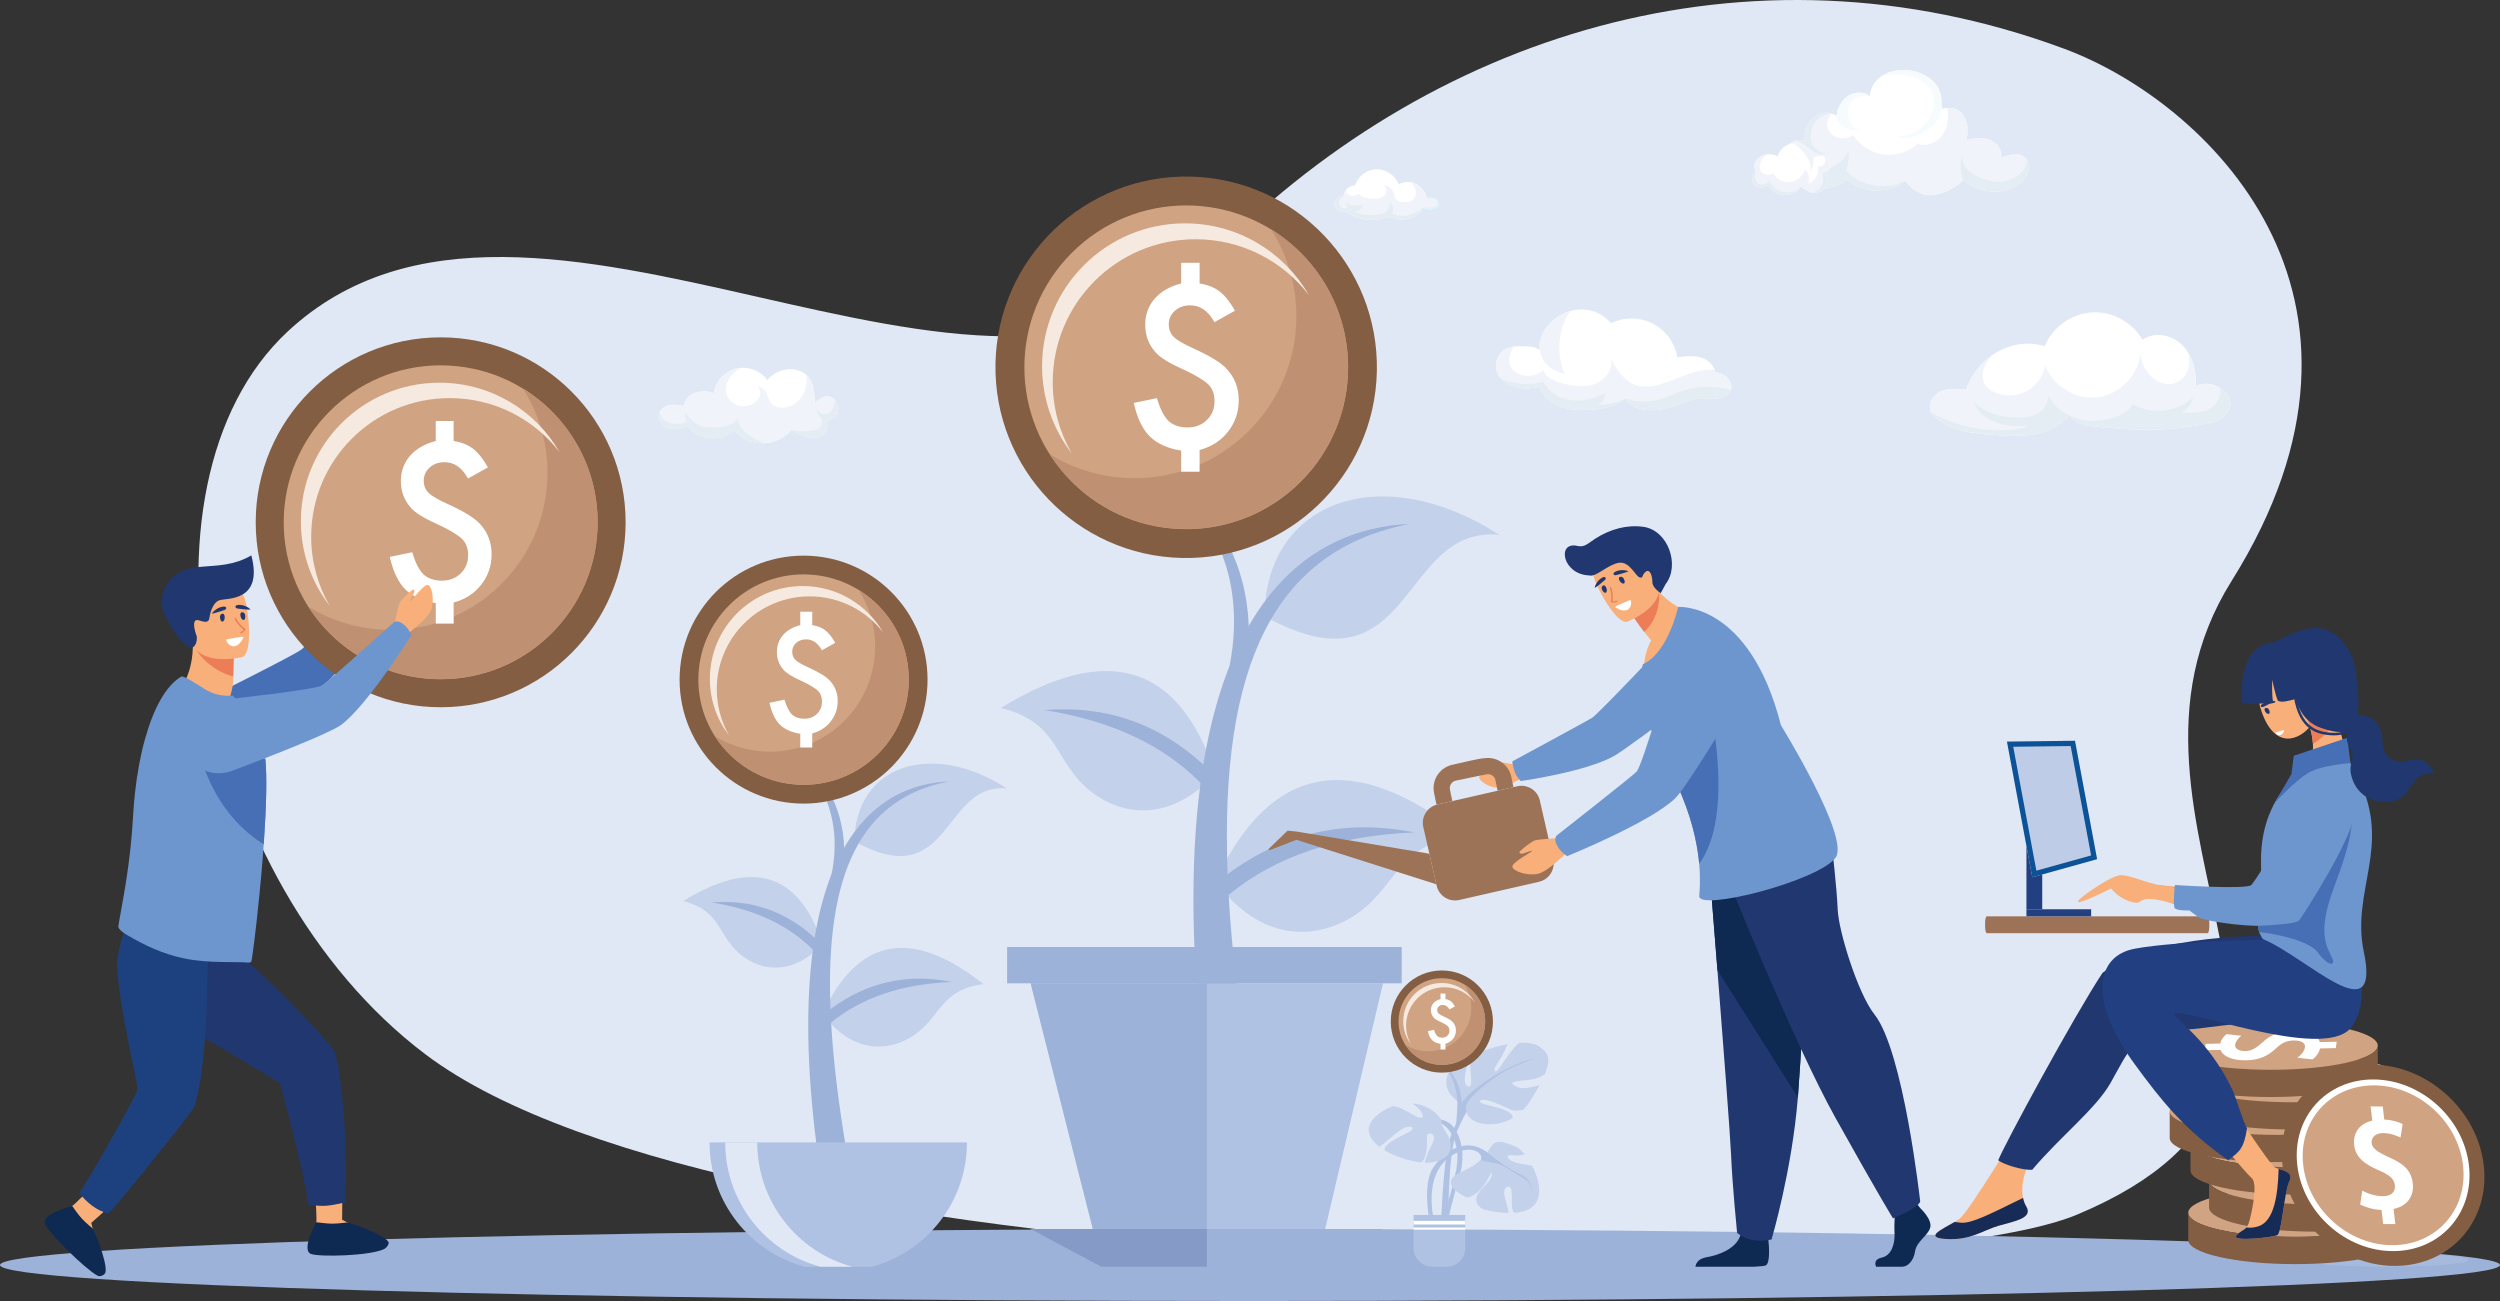 <?xml version="1.0" encoding="UTF-8"?><svg id="a" xmlns="http://www.w3.org/2000/svg" viewBox="0 0 2577.99 1341.61"><rect x="0" y="0" width="2577.99" height="1341.61" fill="#333333" stroke="none"/><path d="M2128.87,50.38c-326.65-121.27-658.65-14.05-883.82,219.45-112.61,116.79-287.11,76.44-464.78,36.08-177.55-40.33-358.28-80.65-483.55,35.88-171.02,159.1-92.69,568.14,141.83,745.32,318.76,240.82,1506.28,248.04,1703.31,165.41,336.71-141.21,2.15-402.71,159.32-653.38,185.41-295.73-27.96-495.17-172.31-548.76Z" style="fill:#e0e8f5; fill-rule:evenodd;"/><path d="M1288.99,1341.61c709.96,0,1289-16.67,1289-37.12s-579.04-37.11-1289-37.11S0,1284.04,0,1304.48s579.04,37.12,1288.99,37.12Z" style="fill:#9db2d9; fill-rule:evenodd;"/><g><g><path d="M1498.94,1125.41c12.52,11.45,7.08,22.89-2.18,44.13-9.26,21.24-10.89,99.68-10.89,99.68l7.63-1.08s-1.1-80.62,9.25-102.42c10.35-21.79,14.71-32.69,23.98-25.6,9.25,7.09-27.78-14.71-27.78-14.71Z" style="fill:#b0c2e4; fill-rule:evenodd;"/><path d="M1492.06,1110.61c1.52-6.77,10.55-14.1,22.64-20.34-1.8,10-7.55,26.35-1.61,29.7,8.05,4.53,.79-18.3,3.89-30.85,11.35-5.54,25.01-10.07,37.57-12.32-.02,.04-.03,.08-.05,.13-7.08,17.98-16.33,25.06-12.53,27.78,2.86,2.05,12.2-18.71,24.55-29.36,9.26-.49,17.1,.75,21.72,4.43,7.17,5.67,11.98,10.71,4.78,27.98-4.12,2.94-9.45,5.04-15.64,5.67-16.33,1.63-23.98,2.18-12.53,7.63,5.61,2.67,14.98-.15,22.6-1.87-2.46,4.55-5.5,9.7-9.19,15.57-2.35,3.72-4.91,6.95-7.66,9.74-5.26,1.02-9.86,1.02-12.29-.02-7.62-3.27-27.22-13.63-32.13-9.27-4.8,4.26,36.32,6.97,33.47,17.81-19.94,11.48-42.74,6.02-46.77-4.53-5.42-14.15-25.4-17.49-20.82-37.9Z" style="fill:#c4d1eb; fill-rule:evenodd;"/><path d="M1533.25,1188.06c-21.8-16.34-44.12-1.09-55.56,16.34-11.44,17.42-3.27,56.65-3.27,56.65,0,0,4.36,0,4.36-1.63s-11.99-46.3,16.34-66.45c17.73-12.61,30.5-6.54,32.14-.54,1.63,5.99-7.08,16.88-7.08,16.88l13.08-21.25Z" style="fill:#b0c2e4; fill-rule:evenodd;"/><path d="M1483.14,1154.47c21.79,0,28.87,33.77,22.88,53.38-5.99,19.61-14.16,56.1-14.16,56.1l-5.45-5.44s20.7-51.2,15.79-74.09c-4.9-22.88-16.88-26.69-19.06-26.69s0-3.26,0-3.26Z" style="fill:#b0c2e4; fill-rule:evenodd;"/><path d="M1501.41,1208c1.53-2.03,3.43-3.71,5.73-4.82-.3,1.62-.67,3.19-1.13,4.67-2.73,8.94-5.9,21.37-8.57,32.27-.23-1.39-.62-3.54-1.18-6.86-.15-.79-.25-1.63-.33-2.53,2.15-7.26,4.17-15.16,5.48-22.72Z" style="fill:#b0c2e4; fill-rule:evenodd;"/><path d="M1507.37,1208.17c41.39-17.43,19.59-41.35,56.09-25.55,2.57,1.12,5.7,3.92,8.84,7.79-3.25,.92-7.18,1.58-11.56,.93-10.9-1.64-7.09,7.08,10.9,9.26,3.38,.41,6.13,.98,8.42,1.77,8.57,16.46,12.43,38.1-5.71,45.62-3.57,1.48-7.98,2.34-12.89,2.65-5.59-4.44,1.36-30.16-7.26-26.62-8.27,3.41,2.61,22.05,1.12,26.75-8.18-.15-17.23-1.48-25.86-3.62-3.43-1.92-6.04-4.49-6.84-7.86-2.72-11.44,15.25-18.52,15.8-28.33,.49-9.01-6.6,19.83-25.37,24.08-16.98-7.93-25.02-18.7-5.67-26.85Z" style="fill:#c4d1eb; fill-rule:evenodd;"/><path d="M1477.86,1177.35c4.37-9.27-7.08-11.45-6.53-4.36,.48,6.28,.53,21.53-5.9,25.68-11.09-1.21-26.2-5.67-37.62-12.5-.14-.92,0-1.86,.48-2.84,4.9-9.81,36.5-17.97,26.68-21.24-7.8-2.61-21.49,12.76-32.51,20.5-6.63-5.04-11.06-11.02-11.06-17.7,0-9.06,11-19.3,25.22-24.2,6.4,.65,12.35,4.14,21.63,9.41,13.71,7.77,10.54-4.79-2.43-12.25,11.2,.57,22.35,5.36,30.59,16.79,0,0-.78,4.89,4.4,12.44,14.1,20.61-2.18,32.64-21.63,31.87,1.11-5.44,5.67-15.21,8.68-21.61Z" style="fill:#c4d1eb; fill-rule:evenodd;"/><path d="M1531.95,1187.14c10.64,8.24,22.48,17.86,37,24.39,14.53,6.54,11.63,27.85,11.63,27.85,0,0,2.18-18.4-9.93-24.7-12.11-6.3-20.09-13.8-29.28-15.25-9.22-1.46-14.3-2.9-14.3-2.9,0,0,2.91-5.81,1.21-8-1.69-2.17,3.67-1.39,3.67-1.39Z" style="fill:#b0c2e4; fill-rule:evenodd;"/><path d="M1584.45,1090.47c-38.97,10.41-67.54,35.35-72.88,41.4-5.32,6.05-5.32,7.75-5.32,7.75l4.12,7.75,1.93-.97s-3.15-6.54,5.08-15.01c14.2-14.62,31.47-26.15,43.34-31.23,11.86-5.08,23.71-9.68,23.71-9.68Z" style="fill:#b0c2e4; fill-rule:evenodd;"/><path d="M1476.85,1306.24h14.89c10.59,0,19.18-8.59,19.18-19.17v-34.23h-53.24v34.23c0,10.59,8.58,19.17,19.17,19.17Z" style="fill:#b0c2e4; fill-rule:evenodd;"/><rect x="1457.68" y="1258.96" width="53.24" height="3.76" style="fill:#fff;"/><rect x="1457.68" y="1265.8" width="53.24" height="2.21" style="fill:#fff;"/></g><path d="M1507.72,1139.62c.25,5.79,.1,10.3-.97,16.76-1.93-.59-3.82,7.4-5.76,6.91,.99-4.27,1.29-15.37,1.61-19.42,1.54-19.91-5.05-37.31-20.2-52.64,15.65,11.81,24.46,28.02,25.31,48.4Z" style="fill:#b0c2e4; fill-rule:evenodd;"/><g><path d="M1434.16,1053.42c0-29.09,23.59-52.68,52.68-52.68s52.68,23.59,52.68,52.68-23.59,52.68-52.68,52.68-52.68-23.58-52.68-52.68Z" style="fill:#835e42; fill-rule:evenodd;"/><path d="M1442.13,1053.42c0-24.7,20.02-44.71,44.71-44.71s44.71,20.02,44.71,44.71-20.02,44.71-44.71,44.71-44.71-20.02-44.71-44.71Z" style="fill:#d0a382; fill-rule:evenodd;"/><path d="M1510.24,1015.26c4.45,6.95,7.04,15.22,7.04,24.08,0,24.69-20.02,44.71-44.71,44.71-8.58,0-16.59-2.42-23.39-6.61,7.95,12.41,21.85,20.63,37.68,20.63,24.69,0,44.71-20.02,44.71-44.71,0-16.12-8.53-30.24-21.32-38.11Z" style="fill:#bf9071; fill-rule:evenodd;"/><path d="M1449.97,1057.51c0-21.8,17.66-39.47,39.47-39.47,12.73,0,24.07,6.04,31.28,15.4-6.81-11.82-19.59-19.79-34.23-19.79-21.79,0-39.47,17.67-39.47,39.47,0,9.05,3.06,17.4,8.18,24.06-3.34-5.79-5.24-12.51-5.24-19.67Z" style="fill:#f6eae0; fill-rule:evenodd;"/><path d="M1490.53,1024.56v5.7c2.29,.37,4.16,1.12,5.61,2.27,1.45,1.14,2.84,2.89,4.16,5.26l-5.67,3.17c-1.71-3.1-3.94-4.66-6.68-4.66-1.71,0-3.12,.51-4.25,1.51-1.12,1.02-1.69,2.27-1.69,3.79,0,1.37,.46,2.51,1.37,3.43,.89,.89,2.7,1.94,5.4,3.16,2.35,1.07,4.28,2.07,5.81,3,1.53,.95,2.68,1.85,3.46,2.72,2.19,2.36,3.29,5.21,3.29,8.58s-.99,6.2-2.97,8.72c-1.96,2.5-4.58,4.18-7.85,5.06v6.01h-5.08v-5.85c-3.8-.61-6.7-1.92-8.69-3.92-1.99-1.99-3.47-5.08-4.42-9.24l6.4-1.34c.87,2.95,1.94,5.05,3.2,6.31,1.31,1.21,3.07,1.8,5.26,1.8s3.91-.69,5.35-2.06c1.41-1.36,2.12-3.12,2.12-5.26,0-1.92-.59-3.46-1.77-4.62-.6-.56-1.48-1.2-2.66-1.9-1.17-.71-2.67-1.48-4.49-2.31-3.76-1.68-6.23-3.23-7.41-4.64-1.87-2.12-2.82-4.64-2.82-7.59,0-1.39,.23-2.69,.67-3.89,.44-1.2,1.09-2.3,1.94-3.28,.84-.97,1.89-1.82,3.12-2.54,1.24-.7,2.65-1.27,4.21-1.68v-5.7h5.08Z" style="fill:#fff; fill-rule:evenodd;"/></g></g><g><g><path d="M1038.5,813.13c-78.6-50.74-156.57-23.39-157.44,54.56,100.6,55.58,89.99-61.35,157.44-54.56Z" style="fill:#c4d1eb; fill-rule:evenodd;"/><path d="M1014.16,1014.85c-46.53,5.85-43.97,36.61-75.65,55.18-23.82,13.97-59.99,16.48-90.29-24.76,36.75-78.77,92.06-88.9,165.93-30.41Z" style="fill:#c4d1eb; fill-rule:evenodd;"/><path d="M704.43,929.19c40.59,10.02,35.12,36.98,61.23,56.72,19.63,14.85,51.4,20.84,82.51-12.52-24.34-73.56-72.25-88.3-143.74-44.2Z" style="fill:#c4d1eb; fill-rule:evenodd;"/><path d="M871.9,1180.85c-7.69-46.49-12.71-88.61-14.85-126.41,31.57-25.83,73.04-39.77,124.41-41.83-45.73-9.23-87.43,.09-125.06,27.95-5.42-139.91,31.34-217.24,122.06-234.75-70.75,3.21-121.07,55.22-138.4,161.28-30.13-27.67-65.6-39.84-106.43-36.49,44.57,7.06,79.44,23.32,104.61,48.79-7.25,53.94-6.49,120.88,3.78,201.46h29.88Z" style="fill:#9db2d9; fill-rule:evenodd;"/><path d="M870.52,873.74c.48,11.61-.32,23.89-2.46,36.85-3.86-1.18-7.85-2.3-11.73-3.3,1.98-8.56,3.29-16.91,3.92-25.05,3.1-39.93-10.13-74.82-40.51-105.59,31.38,23.68,49.07,56.2,50.78,97.09Z" style="fill:#9db2d9; fill-rule:evenodd;"/><path d="M898.94,1306.24c56.54-15.2,98.18-66.81,98.18-128.17h-265.45c0,61.35,41.64,112.96,98.19,128.17h69.08Z" style="fill:#b0c2e4; fill-rule:evenodd;"/><path d="M846.02,1306.24c-56.56-15.2-98.17-66.81-98.17-128.17h33c0,61.34,41.59,112.96,98.13,128.17h-32.96Z" style="fill:#e0e8f5; fill-rule:evenodd;"/></g><g><path d="M700.79,700.82c0-70.61,57.24-127.84,127.84-127.84s127.85,57.24,127.85,127.84-57.24,127.85-127.85,127.85-127.84-57.24-127.84-127.85Z" style="fill:#835e42; fill-rule:evenodd;"/><path d="M720.14,700.82c0-59.92,48.58-108.5,108.5-108.5s108.5,48.57,108.5,108.5-48.58,108.5-108.5,108.5-108.5-48.58-108.5-108.5Z" style="fill:#d0a382; fill-rule:evenodd;"/><path d="M885.4,608.22c10.81,16.87,17.07,36.92,17.07,58.44,0,59.93-48.58,108.5-108.5,108.5-20.81,0-40.25-5.86-56.77-16.02,19.29,30.11,53.03,50.05,91.43,50.05,59.93,0,108.5-48.58,108.5-108.5,0-39.11-20.7-73.38-51.73-92.47Z" style="fill:#bf9071; fill-rule:evenodd;"/><path d="M739.14,710.75c0-52.9,42.88-95.78,95.77-95.78,30.92,0,58.41,14.66,75.92,37.4-16.54-28.71-47.54-48.04-83.05-48.04-52.89,0-95.77,42.88-95.77,95.77,0,21.98,7.41,42.23,19.86,58.38-8.09-14.05-12.73-30.35-12.73-47.73Z" style="fill:#f6eae0; fill-rule:evenodd;"/><path d="M837.59,630.8v13.83c5.55,.89,10.09,2.72,13.61,5.49,3.53,2.78,6.88,7.04,10.09,12.77l-13.76,7.69c-4.13-7.52-9.54-11.29-16.22-11.29-4.14,0-7.57,1.23-10.3,3.67-2.73,2.44-4.09,5.5-4.09,9.17,0,3.34,1.11,6.12,3.32,8.32,2.16,2.16,6.54,4.72,13.12,7.68,5.69,2.59,10.39,5.02,14.1,7.3,3.71,2.28,6.51,4.48,8.39,6.59,5.31,5.74,7.97,12.68,7.97,20.81s-2.4,15.04-7.2,21.16c-4.75,6.07-11.09,10.15-19.04,12.27v14.6h-12.34v-14.17c-9.21-1.51-16.24-4.67-21.09-9.52-4.85-4.85-8.42-12.32-10.72-22.43l15.52-3.25c2.12,7.15,4.7,12.25,7.76,15.3,3.19,2.92,7.45,4.38,12.76,4.38s9.5-1.67,12.98-5c3.43-3.3,5.15-7.55,5.15-12.78,0-4.65-1.43-8.39-4.31-11.21-1.46-1.36-3.61-2.9-6.45-4.62-2.84-1.72-6.47-3.59-10.89-5.61-9.12-4.08-15.12-7.86-17.98-11.28-4.56-5.12-6.84-11.26-6.84-18.41,0-3.39,.54-6.54,1.62-9.45,1.08-2.92,2.64-5.56,4.69-7.94,2.04-2.37,4.57-4.43,7.58-6.17,3.01-1.74,6.42-3.1,10.23-4.08v-13.83h12.34Z" style="fill:#fff; fill-rule:evenodd;"/></g></g><g><g><path d="M1546.1,551.54c-120.92-78.06-240.87-35.98-242.2,83.95,154.77,85.5,138.43-94.39,242.2-83.95Z" style="fill:#c4d1eb; fill-rule:evenodd;"/><path d="M1508.66,861.88c-71.58,9-67.65,56.31-116.37,84.88-36.65,21.5-92.3,25.35-138.9-38.09,56.54-121.19,141.63-136.78,255.28-46.79Z" style="fill:#c4d1eb; fill-rule:evenodd;"/><path d="M1032.17,730.08c62.44,15.41,54.02,56.9,94.19,87.26,30.21,22.84,79.07,32.05,126.93-19.26-37.44-113.17-111.15-135.83-221.12-68Z" style="fill:#c4d1eb; fill-rule:evenodd;"/><path d="M1289.8,1117.23c-11.83-71.52-19.56-136.32-22.85-194.47,48.56-39.74,112.35-61.19,191.4-64.34-70.36-14.19-134.5,.14-192.4,42.99-8.34-215.24,48.22-334.2,187.79-361.13-108.85,4.94-186.26,84.96-212.92,248.11-46.35-42.57-100.93-61.29-163.74-56.13,68.57,10.86,122.22,35.87,160.94,75.05-11.16,82.99-9.99,185.96,5.82,309.92h45.96Z" style="fill:#9db2d9; fill-rule:evenodd;"/><path d="M1287.68,644.78c.75,17.86-.49,36.76-3.78,56.68-5.94-1.8-12.08-3.53-18.05-5.05,3.05-13.19,5.06-26.03,6.04-38.54,4.76-61.43-15.58-115.11-62.32-162.44,48.28,36.43,75.48,86.46,78.12,149.36Z" style="fill:#9db2d9; fill-rule:evenodd;"/><circle cx="1223.25" cy="378.77" r="196.68" transform="translate(819.51 1594) rotate(-88.83)" style="fill:#835e42;"/><circle cx="1223.25" cy="378.77" r="166.92" transform="translate(90.45 975.9) rotate(-45)" style="fill:#d0a382;"/><path d="M1310.58,236.3c16.62,25.95,26.26,56.81,26.26,89.91,0,92.18-74.73,166.92-166.92,166.92-32.02,0-61.92-9.02-87.33-24.65,29.66,46.31,81.58,77.01,140.66,77.01,92.19,0,166.92-74.73,166.92-166.92,0-60.17-31.84-112.9-79.59-142.27Z" style="fill:#bf9071; fill-rule:evenodd;"/><path d="M1085.57,394.04c0-81.38,65.97-147.34,147.34-147.34,47.57,0,89.85,22.55,116.8,57.53-25.44-44.17-73.13-73.91-127.77-73.91-81.38,0-147.34,65.97-147.34,147.35,0,33.81,11.4,64.95,30.55,89.82-12.45-21.62-19.58-46.69-19.58-73.44Z" style="fill:#f6eae0; fill-rule:evenodd;"/><path d="M1237.03,271.03v21.27c8.53,1.37,15.51,4.19,20.94,8.46,5.42,4.27,10.59,10.82,15.51,19.64l-21.16,11.82c-6.37-11.57-14.69-17.36-24.95-17.36-6.37,0-11.65,1.88-15.84,5.64-4.2,3.76-6.29,8.46-6.29,14.1,0,5.14,1.7,9.41,5.1,12.8s10.05,7.27,20.18,11.82c8.75,3.98,15.99,7.72,21.7,11.23,5.71,3.51,10.02,6.89,12.91,10.14,8.17,8.83,12.26,19.5,12.26,32s-3.69,23.15-11.07,32.55c-7.31,9.33-17.07,15.62-29.29,18.88v22.46h-18.99v-21.81c-14.18-2.32-24.99-7.2-32.44-14.65-7.45-7.45-12.95-18.95-16.49-34.5l23.87-4.99c3.25,11,7.23,18.84,11.93,23.55,4.92,4.49,11.46,6.72,19.64,6.72s14.61-2.56,19.96-7.7c5.28-5.06,7.92-11.61,7.92-19.64,0-7.16-2.21-12.91-6.62-17.25-2.24-2.1-5.55-4.46-9.93-7.11-4.38-2.64-9.97-5.51-16.76-8.62-14.03-6.29-23.26-12.08-27.67-17.36-7.01-7.88-10.52-17.32-10.52-28.31,0-5.21,.83-10.05,2.49-14.54,1.66-4.49,4.07-8.55,7.22-12.21,3.14-3.65,7.04-6.82,11.66-9.5,4.63-2.67,9.87-4.77,15.73-6.29v-21.27h18.99Z" style="fill:#fff; fill-rule:evenodd;"/></g><g><polygon points="1358.36 1301.92 1135.7 1301.92 1062.83 1013.99 1426.17 1013.99 1358.36 1301.92" style="fill:#b0c2e4; fill-rule:evenodd;"/><rect x="1038.54" y="976.57" width="406.86" height="37.42" style="fill:#9db2d9;"/><polygon points="1244.5 1013.99 1062.83 1013.99 1135.7 1301.92 1244.5 1301.92 1244.5 1013.99" style="fill:#9db2d9; fill-rule:evenodd;"/><polygon points="1358.36 1306.24 1135.7 1306.24 1062.83 1267.37 1426.17 1267.37 1358.36 1306.24" style="fill:#9db2d9; fill-rule:evenodd;"/><polygon points="1244.5 1267.37 1062.83 1267.37 1135.7 1306.24 1244.5 1306.24 1244.5 1267.37" style="fill:#859ac6; fill-rule:evenodd;"/></g></g><g><path d="M1980.11,1245.79s12.78,11.83,10.3,20.25c-2.5,8.41-14.04,14.03-15.59,24.3-1.56,10.29-7.8,15.9-13.39,15.9h-26.76s-4.12-7.25,5.85-9.42c9.97-2.18,13.73-14.26,13.11-25.48-.62-11.23,.93-26.17,.93-26.17l21.19-4.99,4.36,5.62Z" style="fill:#0e2952; fill-rule:evenodd;"/><path d="M1820.88,1304.84c-1.29,.65-5.85,1.09-12.1,1.4h-60.47c.21-1.8,1.61-8.22,11.5-9.81,11.18-1.82,30.53-8.31,34.84-22.61,.15-.45,.26-.93,.38-1.39,3.42-15.28,28.35,4.67,28.35,4.67,0,0,.07,.62,.19,1.65,.58,5.61,2.05,23.73-2.67,26.08Z" style="fill:#0e2952; fill-rule:evenodd;"/><path d="M1762.76,896.42s3.79,47.24,8.25,104.02c6.04,77.14,13.31,171.89,14.04,189.84,1.24,31.17,6.22,81.02,6.22,81.02,0,0,11.84,11.84,35.53,6.86,0,0,21.11-71.18,27.14-146.48,.1-1.23,.19-2.48,.28-3.71,5.61-76.66,14.33-238.08,14.33-238.08l-105.79,6.54Z" style="fill:#20386f; fill-rule:evenodd;"/><path d="M1762.76,896.42s3.79,47.24,8.25,104.02l82.93,131.23c.1-1.23,.19-2.48,.28-3.71,5.61-76.66,14.33-238.08,14.33-238.08l-105.79,6.54Z" style="fill:#0e2952; fill-rule:evenodd;"/><path d="M1780.06,902.03s68.24,171.08,113.11,251.48,58.9,102.84,58.9,102.84c0,0,25.71-10.28,28.04-17.29,0,0-17.15-155.22-47.21-193.05-16.98-21.39-36.92-85.54-37.86-107.98-.93-22.44-6.07-66.85-6.07-66.85l-108.91,30.85Z" style="fill:#20386f; fill-rule:evenodd;"/><path d="M1569.56,790.19s-18.52-4.25-21.62-4.03c-3.11,.21-14.01,4.77-14.15,5.65-.14,.89,.37,1.61,2.25,1.74,1.89,.13,8.08-.67,7.69,.08-.4,.74-18.25,4.26-18.45,7.85-.2,3.6,9.58,10.27,17.84,10.73,8.27,.43,24.52-9.16,25.91-9.28,11.82-1.03,.52-12.73,.52-12.73Z" style="fill:#f9af79; fill-rule:evenodd;"/><path d="M1561.63,794.88c-2.66-8.46-2.03-9.82-2.03-9.82,0,0,75.04-40.56,81.91-44.68,6.87-4.11,84.41-86.63,84.41-86.63l79.42,21.86s-122.92,93.63-140.52,103.71c-29.12,16.66-96.53,26.09-96.53,26.09,0,0-4.58-3.9-6.67-10.54Z" style="fill:#6d96ce; fill-rule:evenodd;"/><path d="M1749.99,632.71s-27.84,48.99-55.05,55.39c0,0,1.13-16.46,7.76-27.72-2.71-3.2-5.1-6.14-7.16-8.77-6.85-8.77-10.11-14.15-10.11-14.15l9.24-24.83,6.27-16.85c3,5.46,6.32,10.12,9.78,14.12,17.84,20.5,39.27,22.82,39.27,22.82Z" style="fill:#f9af79; fill-rule:evenodd;"/><path d="M1710.72,609.89s3.33,24.55-15.19,41.72c-6.85-8.77-10.11-14.15-10.11-14.15l9.24-24.83c9.9-3.02,16.06-2.73,16.06-2.73Z" style="fill:#ed7d57; fill-rule:evenodd;"/><path d="M1678.08,641.08s41.61-16.22,31.11-41.97c-10.5-25.77-12.21-45.2-39.2-35.92-27.01,9.25-28.14,21.18-26.72,30.63,1.41,9.44,23.72,50.81,34.82,47.26Z" style="fill:#f9af79; fill-rule:evenodd;"/><path d="M1893.01,884.12c-16.79,24.13-142.27,56.37-140.78,39.67,.57-6.39,1.34-17.67-.02-32.94-.3-3.59-.75-7.38-1.33-11.38-3.18-21.94-10.76-50.17-27.65-82.83-1.26-2.45-2.58-4.91-3.95-7.42-6.95-12.64-12.87-26.02-17.4-39.08-8.69-25.12-12.19-49.17-7.8-64.88,0-.08,.04-.15,.06-.23,26.22-12.13,36.39-59.16,36.39-59.16,0,0,73.38-5.66,105.98,122.04,0,0,71.11,115.21,56.51,136.21Z" style="fill:#6d96ce; fill-rule:evenodd;"/><path d="M1752.2,890.85c-.3-3.59-.75-7.38-1.33-11.38-3.18-21.94-10.76-50.17-27.65-82.84,2.9-17.58,6.9-32.19,11.3-38.77,17.84-26.75,28.24-30.93,28.24-30.93,0,0,26.77,112.87-10.56,163.92Z" style="fill:#466fb5; fill-rule:evenodd;"/><path d="M1694.59,543.26c-16.94-2.35-33.98,2.3-49.4,12.09-7.49,4.76-11.13,9.38-18.4,7.63-21.66-5.2-15.96,29.51,12.1,30.41,6.76,2.07,19.17-11.22,30.34-13.03,11.17-1.83,17.22,13.74,21.47,15.02,4.26,1.3,1.84-2.24,6.3-5.79,4.46-3.55,7.02,4.79,6.92,10.65-.09,5.86,8.6,11.4,8.6,11.4l5.1-9.35c15.02-19.36,2.62-55.5-23.03-59.05Z" style="fill:#20386f; fill-rule:evenodd;"/><path d="M1482.31,829.55l82.29-18.77c10.41-2.38,20.89,4.2,23.25,14.61l13.84,60.64c2.38,10.42-4.2,20.88-14.63,23.26l-82.29,18.78c-10.42,2.38-20.88-4.2-23.26-14.62l-13.83-60.64c-2.38-10.42,4.2-20.89,14.61-23.26Z" style="fill:#9c7357; fill-rule:evenodd;"/><path d="M1497.95,788.57c6.52-1.34,27.58-6.67,32.62-6.67,6.24-.99,12.38,.5,17.35,3.76,5.26,3.48,9.21,8.95,10.58,15.58l2.15,10.44-16.32,3.71-2.25-10.92c-.46-2.06-1.71-3.76-3.35-4.85-1.69-1.11-3.8-1.57-5.92-1.15l-.97,.21-30.55,6.27c-2.11,.43-3.85,1.69-4.95,3.37-1.12,1.68-1.59,3.8-1.16,5.93l2.43,11.8-15.31,3.49-1,.25-2.51-12.21c-1.36-6.62,.12-13.19,3.58-18.44,3.47-5.26,8.95-9.23,15.58-10.59Z" style="fill:#9c7357; fill-rule:evenodd;"/><path d="M1481.17,911.9l-144.28-45.89-27.07,10.46c-1.73,.23-2.38-.15-.96-1.69l18.83-18.19,9.15,.89,137.14,22.88,7.19,31.54Z" style="fill:#9c7357; fill-rule:evenodd;"/><path d="M1611.15,863.99s-24.75,1.29-28.58,2.67c-3.84,1.39-15.9,11-15.76,12.16,.13,1.16,1.04,1.88,3.44,1.36,2.41-.51,9.91-3.72,9.69-2.64-.24,1.08-21.39,11.87-20.36,16.45,1.03,4.59,15.7,9.47,26.25,7.09,10.54-2.39,27.5-20.25,29.22-20.9,14.46-5.52-3.9-16.19-3.9-16.19Z" style="fill:#f9af79; fill-rule:evenodd;"/><path d="M1606.48,873.37c-4.96-8.01-1.39-11.67-1.39-11.67,0,0,76.47-59.88,82.48-65.92,5.99-6.05,33.75-102.37,33.75-102.37,0,0,9.56-38.97,31.94-43.28,19.44-3.73,32.88,5.89,41.68,17.16,10.49,13.45,11.51,31.99,2.82,46.64-19.53,32.9-58.92,98.21-70.42,109.37-25.6,24.83-111.26,59.53-111.26,59.53,0,0-5.71-3.17-9.6-9.47Z" style="fill:#6d96ce; fill-rule:evenodd;"/><path d="M1674.75,601.6c1.79-.88-.34-8.6-4.67-6.46-2.32,1.15,1.75,7.89,4.67,6.46Z" style="fill:#20386f; fill-rule:evenodd;"/><path d="M1655.74,611.24c-1.79,.88-6.7-5.44-2.35-7.58,2.31-1.15,5.3,6.14,2.35,7.58Z" style="fill:#20386f; fill-rule:evenodd;"/><path d="M1665.45,589.66c-2.83,1.53-1.56,3.86,.86,3.46,.71-.11,13.55-3.57,12.68-4.03-1.74-1.01-8.18-2.31-13.54,.57Z" style="fill:#20386f; fill-rule:evenodd;"/><path d="M1652.6,595.42c2.87-1.45,4.09,.91,2.38,2.66-.8,.82-10.73,9.19-10.53,7.85,.34-2.2,2.89-7.88,8.15-10.51Z" style="fill:#20386f; fill-rule:evenodd;"/><path d="M1662.28,621.33c7.41,.29,5.82-2.7,3.96-1.85-6.18,2.84-.88-2.41-4.67-13.41-.41-1.14-1.7-.68-1.49,.31,.15,.68,.97,3.11,1.07,3.86,1.33,9.18-1.25,10.98,1.13,11.08Z" style="fill:#ed7d57; fill-rule:evenodd;"/><path d="M1666.16,626.7c17.54,9.82,17.18-9.05,14.6-7.93-13.08,5.7-16.75,6.74-14.6,7.93Z" style="fill:#fff; fill-rule:evenodd;"/></g><g><path d="M381.59,612.65c-6.85-4.65-8.22-4.46-8.22-4.46,0,0-56.51,56.19-62.04,61.23-5.53,5.03-100.25,52.17-100.25,52.17l-1.85,76.93s116.88-84.71,130.64-97.74c22.75-21.55,49.35-79.32,49.35-79.32,0,0-2.25-5.15-7.63-8.8Z" style="fill:#466fb5; fill-rule:evenodd;"/><g><circle cx="454.41" cy="538.59" r="190.72" style="fill:#835e42;"/><path d="M292.55,538.59c0-89.4,72.47-161.86,161.86-161.86s161.87,72.47,161.87,161.86-72.47,161.87-161.87,161.87-161.86-72.47-161.86-161.87Z" style="fill:#d0a382; fill-rule:evenodd;"/><path d="M539.1,400.44c16.12,25.16,25.46,55.08,25.46,87.19,0,89.4-72.47,161.87-161.87,161.87-31.04,0-60.05-8.75-84.68-23.91,28.77,44.91,79.1,74.68,136.4,74.68,89.4,0,161.87-72.47,161.87-161.87,0-58.35-30.88-109.48-77.18-137.96Z" style="fill:#bf9071; fill-rule:evenodd;"/><path d="M320.9,553.4c0-78.91,63.97-142.88,142.88-142.88,46.13,0,87.14,21.86,113.27,55.78-24.67-42.83-70.92-71.67-123.9-71.67-78.91,0-142.89,63.97-142.89,142.89,0,32.78,11.05,62.99,29.62,87.1-12.07-20.97-18.99-45.28-18.99-71.22Z" style="fill:#f6eae0; fill-rule:evenodd;"/><path d="M467.78,434.12v20.62c8.27,1.33,15.04,4.07,20.3,8.2,5.26,4.14,10.27,10.49,15.05,19.04l-20.52,11.47c-6.17-11.22-14.24-16.83-24.19-16.83-6.17,0-11.3,1.82-15.36,5.47-4.07,3.64-6.1,8.2-6.1,13.68,0,4.98,1.65,9.11,4.94,12.41,3.22,3.23,9.75,7.05,19.57,11.47,8.49,3.86,15.5,7.49,21.04,10.89,5.54,3.4,9.71,6.68,12.52,9.84,7.92,8.56,11.89,18.9,11.89,31.04s-3.58,22.45-10.73,31.56c-7.08,9.05-16.56,15.15-28.4,18.31v21.78h-18.42v-21.15c-13.75-2.25-24.23-6.98-31.46-14.2-7.22-7.22-12.56-18.38-15.99-33.46l23.15-4.84c3.16,10.66,7.01,18.27,11.57,22.83,4.77,4.35,11.12,6.52,19.04,6.52s14.17-2.49,19.36-7.47c5.12-4.91,7.68-11.26,7.68-19.04,0-6.95-2.14-12.52-6.42-16.73-2.18-2.03-5.38-4.33-9.63-6.89-4.24-2.56-9.66-5.35-16.26-8.36-13.61-6.1-22.55-11.71-26.83-16.83-6.81-7.64-10.21-16.8-10.21-27.46,0-5.05,.81-9.75,2.42-14.1,1.61-4.35,3.94-8.29,6.99-11.84,3.05-3.54,6.82-6.61,11.31-9.2,4.49-2.6,9.57-4.63,15.25-6.1v-20.62h18.42Z" style="fill:#fff; fill-rule:evenodd;"/></g><path d="M93.72,1224.6s-16.15,17.44-20.18,19.6c-4.03,2.17,1.8,27.49,12.76,29.16,6.18,.97,9.61-4.97,9.61-4.97l-1.77-7.35,23.08-20.68-23.5-15.76Z" style="fill:#f9af79; fill-rule:evenodd;"/><path d="M325.13,1233.83s2.02,23.29,.84,27.6c-1.14,4.35,21.91,16.98,30.68,10.15,4.93-3.87,2.84-10.3,2.84-10.3l-6.69-3.54,.29-30.46-27.97,6.55Z" style="fill:#f9af79; fill-rule:evenodd;"/><path d="M326.1,1260.34s11.48,1.62,16.9,1.51c7.02-.13,15.13-1.32,15.13-1.32,0,0,14.08,4.45,18.55,6.4,9.94,4.33,21.02,9.11,23.94,13.78,.92,1.49-1.34,5.79-4.83,7.46-14.65,6.84-65.65,8.22-75,4.94-10.77-3.77,5.31-32.78,5.31-32.78Z" style="fill:#0e2952; fill-rule:evenodd;"/><path d="M216.45,964.42c-3.65-1.79-7.02-3.38-10.24-4.86-11.43,13.09-24.39,27.81-37.69,43l28.95,60.61c-3.27-3.64,91.22,53.77,91.22,53.77,0,0,21.47,76.72,29.53,125.43,16.51,1.98,19.9,1.42,37.73-2.45,3.94-57.38-4.97-146.16-11.91-157.21-4.01-6.38-84.2-97.03-127.59-118.29Z" style="fill:#20386f; fill-rule:evenodd;"/><path d="M120.69,996.49c3.29,49.64,21.78,120.32,21.07,127.27-2.83,9.18-50.93,94.09-59.95,106.46,7.17,9.39,17.72,18.25,29.66,21.05,2.35,.54,83.61-100.79,88.12-108.89,5.1-9.23,13.6-59.44,13.75-121.63l2.35-61.6c-20.07-19.71-52.74-32.84-63.97-30.68-19.45,3.74-31.86,55.45-31.02,68.02Z" style="fill:#1d417f; fill-rule:evenodd;"/><path d="M74.45,1243.55s6.41,9.39,10.09,13.23c4.76,5.02,11.04,10.04,11.04,10.04,0,0,6,13.28,7.51,17.87,3.35,10.15,7.12,22.4,5.55,27.7-.5,1.72-4.8,4.96-8.35,2.97-13.68-7.77-50.24-44.17-53.98-53.18-4.32-10.41,28.14-18.62,28.14-18.62Z" style="fill:#0e2952; fill-rule:evenodd;"/><path d="M405.75,647.83s4.74-23.26,6.6-26.69c1.86-3.44,12.67-13.49,13.75-13.2,1.08,.29,1.63,1.25,.8,3.46-.83,2.21-4.94,8.86-3.88,8.79,1.06-.06,14.27-18.56,18.47-16.93,4.19,1.63,6.74,16.21,2.98,25.85-3.76,9.64-23.08,23.16-23.94,24.69-7.27,12.92-14.78-5.97-14.78-5.97Z" style="fill:#f9af79; fill-rule:evenodd;"/><path d="M185.12,711.33s21.7,25.74,49.33,14.98c0,0,5.94-14.38,6.03-24.98,0-1.31,.03-2.58,.05-3.78,.14-11.93,.55-18.62,.55-18.62,0,0,0,0-.03-.02-1.25-.52-42.24-17.34-42.21-15.95,.7,32.28-13.72,48.36-13.72,48.36Z" style="fill:#f9af79; fill-rule:evenodd;"/><path d="M202.95,670.66c3.96,7.34,17.51,21.66,37.58,26.9,.14-11.93,.55-18.62,.55-18.62,0,0,0,0-.03-.02-1.13-.3-39.27-10.41-38.09-8.26Z" style="fill:#ed7d57; fill-rule:evenodd;"/><path d="M249.66,677.68s-46.1,10.84-52.4-17.97c-6.31-28.81-16.51-46.81,12.66-54.95,29.16-8.13,37.31,1.6,41.75,10.71,4.45,9.1,9.82,58.65-2.01,62.21Z" style="fill:#f9af79; fill-rule:evenodd;"/><path d="M198.84,667.56c-.63,.39-10.55,3.44-29.33-33.98-2.95-5.87-4.96-18.58,1.91-29.8,19.09-31.18,52.81-10.38,87.76-31.09,12.59,48.07-25.42,43.91-32.7,46.21-7.29,2.3-9.86,13.78-10.41,17.46-.55,3.67-1.39,6.73-10.55,3.45-9.16-3.29-4.14,12.98-2.68,16.09,0,0,1.25,8.3-4.01,11.66Z" style="fill:#20386f; fill-rule:evenodd;"/><path d="M274.52,817.7c-.27,15.27-1.16,32.42-2.36,49.86-.07,1.03-.15,2.07-.22,3.1-.76,10.8-1.59,21.62-2.55,32.18-.38,4.23-.79,8.41-1.21,12.51l-.07,.57c-.04,1.53-.22,3.21-.39,4.72-3.89,39.53-7.97,70.76-8.72,71.23-.9,.62-1.92,.9-3.04,.78-10.36-1.3-41.29,1.05-66.62-4.46-21.37-4.51-39.77-13.05-59.26-24.57-2.59-1.53-8.49-5.58-8.01-8.61,.47-3.34,1.34-8.14,2.45-14.19,3.84-21.03,10.47-57.19,12.73-99.52,.44-7.9,1.09-15.68,1.91-23.34,2.17-19.94,5.65-38.88,10.33-55.72,8.68-31.25,21.44-55.19,37.45-64.56,2.09-1.18,13.34,5.99,23.68,12.61,9.54,6.12,19.59,7.82,29.37,6.97l8.6,9.5c10.41,12.11,21.5,28.23,24.53,51.14,.23,1.69,.43,3.49,.59,5.4,.84,9.34,1.04,21.16,.81,34.39Z" style="fill:#6d96ce; fill-rule:evenodd;"/><path d="M274.52,817.7c-.27,15.27-1.16,32.42-2.36,49.86-.07,1.03-.15,2.07-.22,3.1-59.21-37.06-68.33-104.89-68.33-104.89,29.13,1.28,52.27,7.97,70.11,17.55,.84,9.34,1.04,21.16,.81,34.39Z" style="fill:#466fb5; fill-rule:evenodd;"/><path d="M417.04,644.57c-6.57-5.85-10.51-3.15-10.51-3.15,0,0-67.44,60.7-73.97,65.24-6.53,4.55-99.64,14.56-99.64,14.56,0,0-37.41,2.51-44.97,22.4-6.57,17.3,.11,31.22,9.07,41.13,10.68,11.81,27.58,15.74,42.46,10.1,33.43-12.65,99.88-38.36,111.99-47.15,26.99-19.55,72.73-92.77,72.73-92.77,0,0-2-5.76-7.17-10.36Z" style="fill:#6d96ce; fill-rule:evenodd;"/><path d="M229.29,641.04c-2.04,.25-4.57-7.6,.38-8.21,2.65-.32,2.96,7.79-.38,8.21Z" style="fill:#20386f; fill-rule:evenodd;"/><path d="M251.45,639.27c2.04-.25,2.71-8.47-2.25-7.86-2.64,.32-1.11,8.29,2.25,7.86Z" style="fill:#20386f; fill-rule:evenodd;"/><path d="M230.57,625.49c3.3-.28,3.52,2.45,1.21,3.47-.67,.31-13.7,4.57-13.21,3.68,.93-1.85,5.74-6.6,12-7.15Z" style="fill:#20386f; fill-rule:evenodd;"/><path d="M245.23,623.85c-3.3,.37-3.02,3.1-.55,3.64,1.16,.25,14.45,1.87,13.52,.82-1.54-1.71-6.95-5.16-12.97-4.47Z" style="fill:#20386f; fill-rule:evenodd;"/><path d="M252.81,649.93c-5.15,5.67-6.19,2.33-4.22,1.58,6.56-2.5-1.14-2.39-6.49-13.12-.55-1.14,.72-1.74,1.3-.87,.39,.6,1.59,2.96,2.07,3.58,5.81,7.61,8.98,7.01,7.34,8.83Z" style="fill:#ed7d57; fill-rule:evenodd;"/><path d="M250.88,657.84c-9.59,18.38-19.93,1.89-17.08,1.41,14.5-2.47,18.26-3.64,17.08-1.41Z" style="fill:#fff; fill-rule:evenodd;"/></g><g><path d="M2460.58,1292.52c46.93,0,84.97,3.08,84.97,6.86s-38.04,6.86-84.97,6.86-84.96-3.07-84.96-6.86,38.03-6.86,84.96-6.86Z" style="fill:#b0c2e4; fill-rule:evenodd; opacity:.5;"/><path d="M2366.9,1225.72c-60.96,0-110.37,11.14-110.37,24.88s49.41,24.88,110.37,24.88,110.39-11.14,110.39-24.88-49.43-24.88-110.39-24.88Z" style="fill:#d0a382; fill-rule:evenodd;"/><path d="M2369.24,1153.98c60.97,0,110.39,11.13,110.39,24.88s-49.42,24.88-110.39,24.88-110.37-11.14-110.37-24.88,49.41-24.88,110.37-24.88Z" style="fill:#d0a382; fill-rule:evenodd;"/><path d="M2363.08,1086.88c60.96,0,110.38,11.14,110.38,24.88s-49.42,24.89-110.38,24.89-110.38-11.14-110.38-24.89,49.42-24.88,110.38-24.88Z" style="fill:#d0a382; fill-rule:evenodd;"/><path d="M2388.39,1192.25c-60.96,0-110.38,11.14-110.38,24.88s49.42,24.89,110.38,24.89,110.38-11.15,110.38-24.89-49.41-24.88-110.38-24.88Z" style="fill:#d0a382; fill-rule:evenodd;"/><path d="M2347.76,1120.52c60.96,0,110.38,11.14,110.38,24.88s-49.42,24.89-110.38,24.89-110.38-11.14-110.38-24.89,49.42-24.88,110.38-24.88Z" style="fill:#d0a382; fill-rule:evenodd;"/><ellipse cx="2341.59" cy="1078.3" rx="110.38" ry="24.88" style="fill:#d0a382;"/><path d="M2366.9,1303.55c-60.96,0-110.37-11.15-110.37-24.88v-28.08c0,13.73,49.41,24.88,110.37,24.88s110.39-11.14,110.39-24.88v28.08c0,13.73-49.43,24.88-110.39,24.88Z" style="fill:#835e42; fill-rule:evenodd;"/><path d="M2369.25,1231.82c60.96,0,110.38-11.14,110.38-24.89v-28.07c0,13.74-49.42,24.88-110.38,24.88s-110.38-11.14-110.38-24.88v28.07c0,13.74,49.41,24.89,110.38,24.89Z" style="fill:#835e42; fill-rule:evenodd;"/><path d="M2363.08,1164.71c60.96,0,110.38-11.13,110.38-24.88v-28.08c0,13.74-49.42,24.89-110.38,24.89s-110.38-11.14-110.38-24.89v28.08c0,13.74,49.42,24.88,110.38,24.88Z" style="fill:#835e42; fill-rule:evenodd;"/><path d="M2388.4,1270.09c-60.97,0-110.39-11.14-110.39-24.88v-28.08c0,13.73,49.42,24.89,110.39,24.89s110.37-11.15,110.37-24.89v28.08c0,13.74-49.41,24.88-110.37,24.88Z" style="fill:#835e42; fill-rule:evenodd;"/><path d="M2347.76,1198.35c60.96,0,110.38-11.14,110.38-24.88v-28.07c0,13.73-49.42,24.88-110.38,24.88s-110.38-11.14-110.38-24.88v28.07c0,13.73,49.42,24.88,110.38,24.88Z" style="fill:#835e42; fill-rule:evenodd;"/><path d="M2341.59,1131.25c60.97,0,110.38-11.14,110.38-24.88v-28.08c0,13.74-49.41,24.88-110.38,24.88s-110.38-11.14-110.38-24.88v28.08c0,13.74,49.41,24.88,110.38,24.88Z" style="fill:#835e42; fill-rule:evenodd;"/><path d="M2295.97,1066.36c-2.71,2.26-5.55,5.46-6.41,9.74l-15.1,.31-.87,6.56,16.24-.33c2.48,7.02,12.74,11.02,26.7,10.73,14.39-.29,22.42-5.07,29.83-11.69,6.51-6.27,11.51-8.59,18.78-8.73,7.12-.14,12.37,2.08,11.73,6.9-.56,4.21-4.21,8.23-7.84,10.91l15.69,1.69c3.47-2.61,6.9-7.02,7.75-11.31l16.24-.34,.87-6.56-17.38,.36c-2.13-7.5-13.24-11.68-27.77-11.38-14.81,.3-23.27,4.08-31.86,12.14-6.26,5.4-10.63,8.36-17.19,8.5-5.56,.11-11.09-2.05-10.5-6.53,.51-3.89,3.94-7.22,6.35-9.28l-15.27-1.69Z" style="fill:#fff; fill-rule:evenodd;"/><g><path d="M2445.42,1097.85c57.32,0,109.17,46.47,115.83,103.78,6.65,57.32-34.42,103.78-91.73,103.78s-109.17-46.46-115.83-103.78c-6.65-57.31,34.42-103.78,91.73-103.78Z" style="fill:#835e42; fill-rule:evenodd;"/><path d="M2447.19,1113.13c48.88,0,93.1,39.62,98.78,88.5,5.67,48.88-29.35,88.5-78.23,88.5s-93.1-39.62-98.78-88.5c-5.67-48.88,29.36-88.5,78.23-88.5Z" style="fill:#fff; fill-rule:evenodd;"/><path d="M2447.9,1119.23c45.51,0,86.69,36.9,91.97,82.4,5.28,45.5-27.32,82.39-72.83,82.39s-86.67-36.89-91.96-82.39c-5.29-45.5,27.32-82.4,72.82-82.4Z" style="fill:#d0a382; fill-rule:evenodd;"/><path d="M2477.58,1159.13c-4.46-2.17-10.72-4.35-18.93-4.6l-1.57-13.55h-12.52l1.69,14.57c-13.19,3.07-20.12,12.78-18.66,25.3,1.49,12.91,11.09,19.56,24.17,25.44,12.35,5.11,17.06,9.33,17.81,15.84,.75,6.4-3.15,11.38-12.35,11.38-8.05,0-15.92-2.81-21.25-5.76l-2.16,14.32c5.18,2.81,13.78,5.36,21.99,5.62l1.69,14.57h12.53l-1.8-15.6c14.11-2.81,21.34-13.29,19.82-26.33-1.54-13.28-9.27-20.45-25.15-27.22-10.68-4.99-16.58-8.56-17.27-14.44-.57-4.99,3.16-10.23,11.73-10.23,7.41,0,13.99,2.68,18.04,4.6l2.21-13.93Z" style="fill:#fff; fill-rule:evenodd;"/></g><polygon points="2069.54 764.72 2139.73 763.86 2162.54 885.98 2095.67 904.61 2069.54 764.72" style="fill:#0b5396; fill-rule:evenodd;"/><polygon points="2076.03 770.05 2099.9 897.82 2156.33 882.1 2135.25 769.33 2076.03 770.05" style="fill:#bfcce8; fill-rule:evenodd;"/><polygon points="2089.65 937.64 2105.94 937.64 2105.94 901.75 2095.67 904.61 2089.65 872.41 2089.65 937.64" style="fill:#223f81; fill-rule:evenodd;"/><path d="M2276.45,962.3h-227.66c-.97,0-1.76-3.12-1.76-6.96v-3.48c0-3.85,.79-6.96,1.76-6.96h227.66c.98,0,1.76,3.12,1.76,6.96v3.48c0,3.85-.79,6.96-1.76,6.96Z" style="fill:#9c7357; fill-rule:evenodd;"/><path d="M2390.91,711.72c6.2,21.84-8.94,44.32-25.58,49.05-16.66,4.72-28.54-10.11-34.74-31.94-6.19-21.83,2.29-43.35,18.95-48.08,16.67-4.72,35.19,9.14,41.38,30.97Z" style="fill:#f9af79; fill-rule:evenodd;"/><path d="M2297.52,1134.71s42.69,66.31,48.45,69.19c5.76,2.89,20.19,3.61,14.78,14.42s-7.58,53.34-12.61,55.5c-5.04,2.17-48.3,7.22-41.81,0,6.5-7.2,10.49-3.59,13.76-16.58,3.26-12.97,7.86-37.47,1.75-42.52-6.12-5.04-43.62-50.45-43.62-50.45l19.3-29.55Z" style="fill:#f9af79; fill-rule:evenodd;"/><path d="M2082.63,1163.18s-51.9,85.54-61.51,93.22c-9.61,7.69-41.33,19.23-15.38,21.15,25.95,1.93,38.45-8.64,54.78-13.46,16.33-4.8,36.52-7.69,28.84-20.18-7.69-12.5-4.5-39.77,12.07-57.07,16.58-17.3-18.8-23.67-18.8-23.67Z" style="fill:#f9af79; fill-rule:evenodd;"/><path d="M2347.47,964.84s-128.47-3.36-179.41,38.44c-29.8,45.17-101.88,178.45-107.48,193.14,3.85,3.84,25.47,10.77,35.09,9.81,28.35-33.8,65.81-63.03,80.73-89.54,18.36-32.68,24.02-49.01,53.82-51.89,29.8-2.89,97.07-12.5,117.25-12.5s0-87.46,0-87.46Z" style="fill:#20386f; fill-rule:evenodd;"/><path d="M2420.67,956.04l-74.69,12.89s-99.26,.92-144.62,9.37c-41.29,7.68-47.37,54.59,0,119.17,26.9,36.69,49.64,65.96,96.17,98.96,11.83-8.69,16.34-11.98,19.62-32.88-3.36-4.62-12.08-33.5-14.78-39.16-25.72-53.79-60.06-73.35-60.56-78.64,5.76-9.36,152.75,48.84,181.97,14.6,27.9-32.69-3.11-104.31-3.11-104.31Z" style="fill:#223f81; fill-rule:evenodd;"/><path d="M2423.77,786.94c-19.67-2.76-39.71,.98-58.45,14.55-16.38,16.7-34.9,44.21-33.76,89.62,1.44,57.66-8.92,61.36,1.88,77.22,45.09,18.62,122.21,98.63,104.06,12.86-13.15-62.11,28.85-108.39-5.03-177.29-2.76-5.6-6.21-11.05-8.7-16.95Z" style="fill:#6d96ce; fill-rule:evenodd;"/><path d="M2331.54,912.81c-.87,30.06-5.12,38.91-1.87,48.33,18.38,1.89,52.01,9.24,60.42,21.01,9.6,13.45,19.22,15.38,14.73,5.44-4.48-9.94-16.33-24.03,1.94-72.41,18.25-48.37,26.9-81.05,8.96-114.68l-84.17,112.31Z" style="fill:#466fb5; fill-rule:evenodd;"/><path d="M2423.77,786.94c-12.12-28.67-15.09-60.89-15.09-60.89l-31.73,9.37s18.02,40.36,.74,54.78c-3.69,3.05-7.95,6.77-12.37,11.28,18.74-13.56,38.78-17.3,58.45-14.55Z" style="fill:#f9af79; fill-rule:evenodd;"/><path d="M2409.63,733.69c-1.87-1.67-4.22-3.76-6.69-5.95l-25.87,7.65-.05,.14c.62,1.43,7.21,16.81,8.08,31.59,7.72-4.68,16.15-12.31,25.8-25.62-.52-2.95-.93-5.59-1.26-7.81Z" style="fill:#ed7d57; fill-rule:evenodd;"/><path d="M2401.47,795.96c-32.67,11.42-29.04,45.84-59.1,96.59-15.57,26.26-30,25.87-30,25.87,0,0-36.49,.29-80.62-5.1-27.63-3.38-29.4,4.85-10.17,11.73,38.76,13.85,78.98,28.77,111.43,25.17,32.43-3.6,87.89-86.35,90.76-107.9,3.95-29.8-5.85-52.1-22.3-46.35Z" style="fill:#f1944e; fill-rule:evenodd;"/><path d="M2086.16,1235.28c-34.43,16.84-52.96,26.5-64.01,25.58-2.6-.21-4.76-.48-6.58-.76-12.28,7.26-31.89,15.83-9.83,17.47,25.95,1.93,38.45-8.64,54.78-13.46,16.34-4.8,36.52-7.69,28.84-20.18-1.48-2.39-2.55-5.33-3.21-8.64Z" style="fill:#172b57; fill-rule:evenodd;"/><path d="M2349.74,1205.31c-.85,27.26-4.6,54.28-21.27,59.38-4.43,1.35-8.45,1.54-12.01,1.07-2.62,3.24-5.84,3.27-10.13,8.04-6.49,7.22,36.77,2.17,41.81,0,5.03-2.16,7.2-44.69,12.61-55.5,4.44-8.88-4.49-10.95-11.01-13Z" style="fill:#172b57; fill-rule:evenodd;"/><path d="M2239.96,914.27c-22.09-.32-44.02-13.5-54.91-11.58-10.89,1.92-46.46,26.59-41.97,27.55,4.49,.97,32.67-13.65,33.64-13.88,.95-.22,7.05,10.13,22.11,13.92,15.05,3.8,.1-11.28,46.78,2.81,30.34,9.16-5.65-18.83-5.65-18.83Z" style="fill:#f9af79; fill-rule:evenodd;"/><path d="M2420.53,760.77l3.25,26.17s-28.62,1.71-42.84,9.72c-14.23,8.01-35.24,31.15-35.24,31.15l17.15-29.55,2.48-18.9,55.2-18.58Z" style="fill:#466fb5; fill-rule:evenodd;"/><path d="M2408.35,792.81c-21.26-3.99-31.08,15.05-44.85,46.13-13.78,31.08-37.3,68.81-41.98,73.68-4.67,4.86-78.8,0-78.8,0,0,0-2.24,21.46,0,24.03,2.23,2.56,15.05,2.24,15.05,2.24,0,0,5.12,4.09,9.94,7.34,4.8,3.23,45.48,9.32,64.39,8.36,18.9-.97,36.2-2.58,38.76-5.45,2.57-2.88,54.14-82.33,57.35-110.84,3.21-28.52-9.03-43.46-19.86-45.49Z" style="fill:#6d96ce; fill-rule:evenodd;"/><path d="M2345.69,662.1c-40.2,1.92-33.88,62.37-33.88,62.37,0,0,10.43,3.23,32.29-.38-1.67-6.49-.95-23.07-.95-23.07,0,0,2.54,13.46,5.76,21.62,4.64,2.12,9.86,.24,18.75-1.9,4.58,19.2,17.47,27.32,26.3,30.09,9.76,3.07,20.08,6.72,31.62,.96,11.53-5.76,5.19-64.71-.93-76.56-9.2-17.79-24.48-33.72-50.91-25.31-13.24,4.22-28.05,12.18-28.05,12.18Z" style="fill:#20386f; fill-rule:evenodd;"/><path d="M2423.99,725.9l8.31,11.34s23.66-1.02,24.57,26.43c.71,21.49,14.46,23.83,30.5,19.86,16.04-3.95,22.62,13.71,22.62,13.71,0,0-15.17-3-24.35,14.42-12.52,23.73-48.64,19.01-58.88-5.61-8.47-20.38,4.71-21.04-4.09-35.91-8.81-14.87,6.58-31.68,6.58-31.68l-8.02-10.96,2.77-1.59Z" style="fill:#20386f; fill-rule:evenodd;"/><path d="M2406.79,758.34c-2.62,0-5.45-.23-8.51-.69-14-2.1-32.78-10.06-34.27-54.82-.03-.73,.54-1.33,1.26-1.35,.75-.04,1.34,.54,1.36,1.26,.61,18.53,4.3,32.24,10.92,40.75,5.07,6.49,11.78,10.15,21.12,11.55,13.06,1.96,21.73-.47,25.76-7.21,.38-.62,1.19-.82,1.8-.46,.62,.38,.83,1.18,.46,1.8-3.64,6.08-10.32,9.15-19.92,9.15Z" style="fill:#20386f; fill-rule:evenodd;"/><rect x="2089.65" y="937.64" width="66.74" height="7.27" style="fill:#223f81;"/><path d="M2332.21,729.08c2.01,.56,5.71-2.44,8.11-3.28,1.21-.43,4.92-.69,5.72-1.53,2.44-2.57-10.2-1.93-14.53,2.78-.55,.6-.14,1.8,.7,2.03Z" style="fill:#20386f; fill-rule:evenodd;"/><path d="M2339.89,735.98c1.63-.81-.2-7.6-4.12-5.63-2.1,1.06,1.48,6.96,4.12,5.63Z" style="fill:#20386f; fill-rule:evenodd;"/><path d="M2346.52,756.03c-.61-.73,.38-.73,8.27-3.17,2.27-.71-2.76,9.69-8.27,3.17Z" style="fill:#fff; fill-rule:evenodd;"/></g><g><path d="M1852.22,144.91c2.93-.73,6.05-.67,8.93,.27-2.3-17.71,14.8-36.36,32.61-25.89,1.24-7.95,5.17-15.77,11.85-20.26,6.68-4.49,16.29-4.93,22.56,.13,.2-8.74,5.74-16.83,13.18-21.42,7.44-4.59,16.51-5.99,25.23-5.35,9.61,.7,19.12,4.39,26.3,10.88,8.45,7.63,9.92,17.72,9.28,28.81,4.56-.89,9.35-1.2,13.78,.18,12.62,3.92,14.87,21.2,11.71,32.16,7.97-1.62,16.42-2.98,24.08-.23,7.64,2.75,13.91,11.05,11.55,18.84,4.51-1.84,9.13-3.7,14-3.94,4.86-.25,10.1,1.4,12.94,5.36,3.83,5.34,2.09,13.03-1.72,18.38-5.1,7.16-13.34,11.66-21.94,13.54-14.83,3.26-31.11-1.05-42.38-11.22,2.12,1.9-15.68,12-17.38,12.57-7.13,2.35-14.4,4.81-21.96,2.96-8.15-2-15.2-7.45-20.12-14.23-17.15,13.75-44.18,13.14-60.7-1.36-15.98,13.16-41.79,12.22-56.78-2.08-6.22,2.46-14.04,3.54-18.99-.96-3.79-3.45-4.5-9.78-1.57-13.99,2.94-4.21,9.12-5.73,13.67-3.37-1.44-5.61,.42-11.94,4.64-15.9,2.03-1.89,4.55-3.21,7.24-3.87Z" style="fill:#fff; fill-rule:evenodd;"/><path d="M2002.17,112.08c.64-11.08-.84-21.18-9.28-28.81-7.18-6.49-16.7-10.18-26.3-10.88-8.72-.63-17.79,.77-25.23,5.35,14.74-2.12,31.02-1.42,42.79,7.71,2.99,2.33,5.64,5.17,7.43,8.52,2.01,3.76,2.87,8.09,2.79,12.36-.2,9.92-5.54,19.39-13.33,25.55-7.78,6.15-17.79,9.14-27.71,9.37,10.12,2.35,21.11,.7,30.09-4.53,8.98-5.22,18.16-14.27,18.75-24.65Z" style="fill:#f6fbfd; fill-rule:evenodd;"/><path d="M1928.17,99.17c-6.26-5.06-15.88-4.62-22.56-.13-6.68,4.49-10.61,12.31-11.85,20.26-.82,5.33,4.35,9.91,9.12,12.46,4.76,2.55,10.41,3.09,15.76,2.33-5.26-.54-9.54-4.83-11.59-9.71-2.62-6.23-2.12-13.81,1.75-19.35,3.88-5.53,12.8-7.48,19.36-5.86Z" style="fill:#f6fbfd; fill-rule:evenodd;"/><path d="M1861.15,145.18c-2.88-.94-6-1-8.93-.27-2.69,.66-5.22,1.98-7.24,3.87-4.22,3.96-6.08,10.29-4.64,15.9-4.55-2.36-10.73-.84-13.67,3.37-2.93,4.21-2.21,10.54,1.57,13.99,4.95,4.5,12.78,3.41,18.99,.96,14.98,14.3,40.79,15.25,56.78,2.08,16.52,14.51,43.54,15.11,60.7,1.36,4.92,6.79,11.97,12.23,20.12,14.23,7.56,1.85,14.83-.61,21.96-2.96,1.71-.56,19.5-10.66,17.38-12.57,11.27,10.17,27.55,14.48,42.38,11.22,8.59-1.89,16.84-6.38,21.94-13.54,3.81-5.35,5.55-13.04,1.72-18.38-2.84-3.96-8.08-5.61-12.94-5.36-4.86,.24-9.49,2.1-14,3.94,2.36-7.79-3.9-16.09-11.55-18.84-7.66-2.75-16.1-1.39-24.08,.23,3.17-10.97,.91-28.25-11.71-32.16-2.62-.81-5.36-1.02-8.12-.89,1.84,9.31,.93,19.43-4.35,27.28-5.58,8.29-16.7,13.14-26.06,9.66-9.42,8.53-22.69,12.64-35.28,10.93-12.59-1.71-24.29-9.2-31.1-19.93-7.09,4.8-17.73,4.31-23.47-2.06-5.93-6.59-2.99-13.25,.28-19.84,.08-.17,.15-.33,.21-.5-15.56-4.05-28.96,12.48-26.9,28.28Z" style="fill:#f0f3f9; fill-rule:evenodd;"/><path d="M1852.22,144.91c2.93-.73,6.05-.67,8.93,.27-2.06-15.8,11.34-32.33,26.9-28.28-5.89,.37-11.56,3.28-15.3,7.82-3.75,4.55-5.69,10.46-5.79,16.35-.03,2.29,.21,4.61,1.07,6.74,2.26,5.61,8.25,8.67,13.89,10.87-5.35,1.21-10.75-1.62-15.15-4.9-4.39-3.28-9.27-7.41-14.55-8.87Z" style="fill:#e3edf3; fill-rule:evenodd;"/><path d="M2024.18,185.15c11.27,10.17,27.55,14.48,42.38,11.22,8.59-1.89,16.84-6.38,21.94-13.54,3.81-5.35,5.55-13.04,1.72-18.38,.04,10.42-10.1,19.17-20.13,22-10.04,2.83-20.91,.4-30.31-4.09-4.51-2.16-8.9-4.85-12.04-8.75-3.13-3.89-4.87-9.16-3.62-14-3.72,7.58-2.35,17.45,.07,25.54Z" style="fill:#e3edf3; fill-rule:evenodd;"/><path d="M1964.71,186.45c-17.15,13.75-44.18,13.14-60.7-1.36-15.98,13.16-41.79,12.22-56.78-2.08-6.22,2.46-14.04,3.54-18.99-.96-3.79-3.45-4.5-9.78-1.57-13.99,2.6,8.61,14.99,12.18,22.29,6.93-2.23-3.26-3.39-7.24-3.25-11.18,7.98,9.06,20.62,13.79,32.6,12.17,11.97-1.61,22.92-9.52,28.21-20.37,.31,7.09-.7,14.24-2.94,20.98,15.72,15.82,41.24,19.99,61.11,9.87Z" style="fill:#e3edf3; fill-rule:evenodd;"/></g><g><path d="M1471.33,204.8c-.91-6.3-5.03-12.05-10.69-14.96-5.67-2.9-12.74-2.87-18.38,.08-3.52-9.2-13.23-15.66-23.07-15.33-9.85,.32-19.11,7.41-22,16.83-6.21-.36-12.03,5.49-11.66,11.69-4.71-2.13-10.39,3.39-9.27,8.44,1.11,5.05,7.17,7.95,12.19,6.71,12.59,9.29,30.31,11.05,44.47,4.44,11.27,7.45,28.53,3.13,34.96-8.75-.84,1.57,12.6,4.11,15.21-1.62,2.94-6.49-6.81-10.39-11.75-7.52Z" style="fill:#fff; fill-rule:evenodd;"/><path d="M1376.25,211.54c1.11,5.05,7.17,7.95,12.19,6.71,12.59,9.29,30.31,11.05,44.47,4.44,11.27,7.45,28.53,3.13,34.96-8.75-.84,1.57,12.6,4.11,15.21-1.62,2.94-6.49-6.8-10.39-11.75-7.52-.91-6.3-5.03-12.05-10.69-14.96-1.6-.81-3.3-1.39-5.04-1.74,1.89,2.38,3.45,5,4.1,7.94,.89,4.05-.41,8.82-3.97,10.93-2.49,1.48-5.55,1.46-8.45,1.32-3.39-.16-7.45-.85-8.79-3.98-.45-1.05-.5-2.23-.71-3.37-1.04-5.73-6.71-10.24-12.53-9.95,3,.36,4.97,3.83,4.35,6.79-.62,2.96-3.19,5.22-6.04,6.23s-5.95,.98-8.98,.82c-5.05-.27-10.64-1.18-13.8-5.13-2.47,2.65-6.88,3.22-9.93,1.27-1.51-.96-2.56-2.44-3.15-4.1-.05-.14-.08-.33-.1-.56-1.42,1.97-2.24,4.35-2.09,6.79-4.71-2.13-10.39,3.39-9.27,8.44Z" style="fill:#f0f3f9; fill-rule:evenodd;"/><path d="M1467.87,213.94c-.84,1.57,12.6,4.11,15.21-1.62,2.94-6.49-6.8-10.39-11.75-7.52,2.3-.28,4.83-.34,7.11,.09,1.26,.23,2.67,.71,3.19,1.89,.21,.48,.25,1.02,.22,1.54-.1,1.75-.94,3.52-2.41,4.47-1.31,.84-2.94,.97-4.48,1.03-2.09,.09-5,.18-7.09,.13Z" style="fill:#def2fc; fill-rule:evenodd;"/><path d="M1467.87,213.94c-6.43,11.88-23.69,16.19-34.96,8.75-14.16,6.61-31.88,4.85-44.47-4.44-5.03,1.23-11.09-1.66-12.19-6.71-1.12-5.05,4.56-10.57,9.27-8.44-3.4,.31-5.67,4.38-4.66,7.64,1.01,3.26,5.32,4.98,8.31,3.31-.74-1.85-1.1-3.83-1.07-5.82,1.32,2.87,4.95,3.78,8.11,3.86,3.05,.09,6.11-.27,9.06-1.05-.74,3.72-4.12,6.74-7.89,7.06,5.48,3.08,11.99,3.73,18.27,3.67,4.23-.04,8.63-.42,12.3-2.52,3.67-2.1,6.41-6.36,5.53-10.5,3.09,2.76,3.97,7.7,2.02,11.35,5.07,2.72,11.18,3.15,16.77,1.83,5.59-1.32,11.19-4.31,15.6-8Z" style="fill:#e3edf3; fill-rule:evenodd;"/></g><g><path d="M823.1,381.92c-11.19-3.7-24.23,.91-31.71,10.02-7.08-9.85-20.38-14.78-32.17-11.92-11.79,2.85-21.36,13.31-23.16,25.31-6.17-1.81-12.91-2.4-18.98-.26-6.07,2.13-11.28,7.38-12.1,13.76-4.51-.93-9.14-1.87-13.7-1.23-4.57,.64-9.14,3.18-10.95,7.42-2.68,6.29,2.05,13.9,8.47,16.24,6.42,2.34,13.66,.59,19.8-2.41,5.62,7.14,14.2,11.88,23.23,12.85,9.04,.97,18.43-1.85,25.43-7.64,7.42,8.34,18.58,13.23,29.75,13.05,11.17-.19,22.15-5.45,29.29-14.04,7.6,5.92,25.04,12.98,33.2,4.52,3.44-3.57,4.43-9.29,2.39-13.8,5,.05,9.87-3.21,11.75-7.86,1.87-4.64,.63-10.36-3.01-13.8-7.34-6.96-15.19-2.16-20.56,4.08,.08-13.82-1.2-29.36-16.96-34.28Z" style="fill:#fff; fill-rule:evenodd;"/><path d="M736.07,405.33c-6.17-1.81-12.91-2.4-18.98-.26-6.07,2.13-11.28,7.38-12.1,13.76-4.51-.93-9.14-1.87-13.7-1.23-4.57,.64-9.14,3.18-10.95,7.42-2.68,6.29,2.05,13.9,8.47,16.24,6.42,2.34,13.66,.59,19.8-2.41,5.62,7.14,14.2,11.88,23.23,12.85,9.04,.97,18.43-1.85,25.43-7.64,7.42,8.34,18.58,13.23,29.75,13.05,11.17-.19,22.15-5.45,29.29-14.04,7.6,5.92,25.04,12.98,33.2,4.52,3.44-3.57,4.43-9.29,2.39-13.8,5,.05,9.87-3.21,11.75-7.86,1.87-4.64,.63-10.36-3.01-13.8-7.34-6.96-15.19-2.16-20.56,4.08,.07-10.71-.7-22.45-8.38-29.49,.69,7.75-.69,15.76-4.91,22.25-4.9,7.54-14,12.58-22.9,11.29-3.52-.51-7.01-2.05-9.23-4.83-2.91-3.64-2.77-8.96-5.66-12.49-2.32-2.83-6.29-4.12-9.38-5.79,3.51,1.9,5.04,6.47,4.1,10.36-.94,3.88-3.94,7.03-7.43,8.96-5.19,2.86-11.71,3.3-17.13,.92-5.42-2.38-9.58-7.58-10.45-13.44-.95-6.39,1.91-12.91,6.31-17.64,2.59-2.8,5.67-5.05,8.95-6.99-1.59,.11-3.17,.35-4.71,.73-11.79,2.85-21.36,13.31-23.16,25.31Z" style="fill:#f0f3f9; fill-rule:evenodd;"/><path d="M816.3,443.07c7.6,5.92,25.04,12.98,33.2,4.52,3.44-3.57,4.43-9.29,2.39-13.8,5,.05,9.87-3.21,11.75-7.86,1.87-4.64,.63-10.36-3.01-13.8,.46,3.41-.31,6.44-1.92,9.48-1.61,3.04-4.67,5.42-8.11,5.65-3.44,.23-7.03-2.05-7.79-5.41-1.03,1.98-.04,4.41,1.3,6.2,1.33,1.79,3.04,3.41,3.64,5.56,.91,3.25-1.14,6.76-4.01,8.53-2.87,1.77-6.36,2.16-9.73,2.3-6.31,.26-11.75,.76-17.71-1.35Z" style="fill:#e3edf3; fill-rule:evenodd;"/><path d="M787.01,457.11c-11.16,.19-22.32-4.7-29.75-13.05-7.01,5.79-16.39,8.61-25.43,7.64-9.04-.96-17.61-5.71-23.23-12.85-6.14,3-13.38,4.76-19.8,2.41-6.42-2.34-11.14-9.95-8.47-16.24,.24,5.46,5.89,9.85,11.15,11.32,5.26,1.47,10.88,.56,16.19-.69-1.14-3.23-1.4-6.77-.75-10.14,4.1,5.71,9.01,11.29,15.63,13.64,3.91,1.38,8.13,1.53,12.28,1.58,5.08,.06,10.24-.02,15.08-1.51,4.85-1.49,9.42-4.6,11.59-9.18-3.24,6.87,6.7,15.9,11.37,19.25,4.77,3.41,10.15,5.84,15.51,8.18l-1.39-.35Z" style="fill:#e3edf3; fill-rule:evenodd;"/></g><g><path d="M1619.41,320.75c14.55-4.05,30.6-.51,41.98,12.57,13.33-6.59,29.79-6.45,43.01,.36,13.23,6.81,22.89,20.13,25.27,34.8,7.78-1.04,15.8-2.06,23.39-.05,7.59,2.01,14.73,7.84,15.8,15.62,9.42,.31,19.33,9.46,15.81,18.21-1.99,4.96-7.47,7.7-12.77,8.44-5.28,.75-10.67-.04-16.01,.16-11.48,.42-22.22,5.34-33.15,8.85-9.05,2.9-19.02,4.24-28.46,2.53-7.3-1.32-14.48-5.12-18.24-11.51-10.3,8.8-24.53,11.22-38.06,11.85-10.07,.47-20.41,.09-29.8-3.56-9.4-3.66-17.77-11.09-20.37-20.83-13.32,4.68-28.76,2.32-39.26-7.22-7.83-7.11-7.52-20.25-.3-27.77,5.69-5.94,14.89-6.4,23.12-6.21,5.72,.13,11.79,.5,16.48,3.78-1.28-8.5,2.12-17.2,7.49-23.92,6.4-8.03,14.95-13.56,24.08-16.09Z" style="fill:#fff; fill-rule:evenodd;"/><path d="M1619.41,320.75c-9.13,2.53-17.68,8.06-24.08,16.09-5.36,6.72-8.77,15.42-7.49,23.92,.97,6.5,3.26,12.21,8.31,16.42,5.04,4.21,11.28,6.72,17.53,8.74-9.13-21.03-7.46-46.42,5.72-65.17Z" style="fill:#f0f3f9; fill-rule:evenodd;"/><path d="M1548.55,390.96c10.5,9.54,25.94,11.91,39.26,7.22,2.6,9.74,10.97,17.17,20.37,20.83,9.39,3.66,19.73,4.03,29.8,3.56,13.53-.63,27.76-3.05,38.06-11.85,3.75,6.39,10.94,10.2,18.24,11.51,9.45,1.71,19.41,.37,28.46-2.53,10.93-3.51,21.67-8.43,33.15-8.85,5.34-.2,10.73,.59,16.01-.16,5.3-.74,10.78-3.48,12.77-8.44,3.52-8.75-6.39-17.9-15.81-18.21-.12-.91-.34-1.78-.62-2.63-3.71-.39-7.52-.27-11.19,.25-19,2.67-35.89,14.32-54.93,16.68-5.14,.64-10.46,.57-15.34-1.13-4.26-1.48-8.04-4.15-11.37-7.21-6.31-5.82-11.18-13.2-14.04-21.3,2.92,11.53-6.2,23.49-17.4,27.46-11.22,3.98-23.65,1.82-35.06-1.52-7.18-2.1-15.17-5.58-17.32-12.75-8.41,7-21.94,7.99-30.06,.66-9.22-8.31-4.56-16.49-1.1-25.07-4.64,.73-8.97,2.34-12.18,5.69-7.22,7.53-7.53,20.66,.3,27.77Z" style="fill:#f0f3f9; fill-rule:evenodd;"/><path d="M1676.04,410.73c-10.3,8.8-24.53,11.22-38.06,11.85-10.07,.47-20.41,.09-29.8-3.56-9.4-3.66-17.77-11.09-20.37-20.83-13.32,4.68-28.76,2.32-39.26-7.22,13.73,5.33,28.67,6.62,42.93,2.93,5.45,10.75,17.1,17.56,29.08,18.98,11.97,1.42,24.14-2.01,34.77-7.71-.16,5.08-3.26,9.97-7.77,12.3,10.07,.09,19.65-1.92,28.49-6.74Z" style="fill:#e3edf3; fill-rule:evenodd;"/><path d="M1784.66,402.27c-1.99,4.96-7.47,7.7-12.77,8.44-5.28,.75-10.67-.04-16.01,.16-11.48,.42-22.22,5.34-33.15,8.85-9.05,2.9-19.02,4.24-28.46,2.53-7.3-1.32-14.48-5.12-18.24-11.51,11.46,4.41,25.37,4.25,37.14,.73,6.69-2,12.95-5.24,19.51-7.63,16.23-5.9,35.43-6.49,51.98-1.56Z" style="fill:#e3edf3; fill-rule:evenodd;"/></g><g><path d="M1848.57,147.82c-7.22,.87-13.64,6.44-15.53,13.46-6.31-3.72-15.01-2.75-20.35,2.27-3.5,3.29-5.35,9.23-2.17,12.84-4.16,3.05-4.94,9.77-1.59,13.69,3.35,3.92,10.11,4.19,13.77,.56,3.36,5.81,9.7,9.77,16.39,10.24,3.86,.27,8.39-.68,11.86-2.37,1.02-.49,7.37-5.27,5.78-6.9,3.37,3.46,7.68,6.19,12.46,6.87,4.79,.68,10.04-.96,12.97-4.78,2.94-3.83,2.95-9.88-.52-13.23,3.63-1.55,6.15-5.42,6.08-9.38-.07-3.83-3.08-8.36-6.67-9.9-1.68-.72-11.54-.29-11.16,2.96-.52-4.52-2.85-8.56-6.17-11.5-4.03-3.55-9.52-5.52-15.14-4.83Z" style="fill:#fff; fill-rule:evenodd;"/><path d="M1869.88,164.15c-.52-4.52-2.85-8.56-6.17-11.5-4.03-3.55-9.52-5.52-15.14-4.83,3.83,1.46,6.93,4.48,9.66,7.54,2.86,3.22,5.53,6.69,7.26,10.64,1.73,3.95,2.47,8.45,1.39,12.62,2.02-4.21,3.53-9.84,2.99-14.47Z" style="fill:#f0f3f9; fill-rule:evenodd;"/><path d="M1810.52,176.38c-4.16,3.05-4.94,9.77-1.59,13.69,3.35,3.92,10.11,4.19,13.77,.56,3.36,5.81,9.7,9.77,16.39,10.24,3.86,.27,8.39-.68,11.86-2.37,1.02-.49,7.37-5.27,5.78-6.9,3.37,3.46,7.68,6.19,12.46,6.87,4.79,.68,10.04-.96,12.97-4.78,2.94-3.83,2.95-9.88-.52-13.23,3.63-1.55,6.15-5.42,6.08-9.38-.07-3.83-3.08-8.36-6.67-9.89-.1-.04-.23-.09-.39-.12,1.31,1.85,1.9,4.19,1.23,6.34-.96,3.07-4.85,5.04-7.67,3.5,2.62,7.2-2.1,16.13-9.5,18.04,1.76-4.97,.34-10.92-3.48-14.56-1.67,6.7-7.6,12.14-14.42,13.22-6.82,1.08-14.14-2.25-17.81-8.1-4.01,.78-8.67,1.41-11.72-1.3-2.69-2.37-3.03-6.54-2.06-9.99,1.11-3.94,3.48-6.7,6.47-8.96-3.34,.52-6.53,1.97-9,4.28-3.5,3.29-5.35,9.23-2.17,12.84Z" style="fill:#f0f3f9; fill-rule:evenodd;"/><path d="M1869.18,198.47c4.79,.68,10.04-.96,12.97-4.78,2.94-3.83,2.95-9.88-.52-13.23,3.63-1.55,6.15-5.42,6.08-9.38-.58,4.34-4.61,7.38-8.98,7.43,1.91,3.69,2.07,8.24,.42,12.05-1.65,3.81-5.97,6.79-9.97,7.92Z" style="fill:#e3edf3; fill-rule:evenodd;"/><path d="M1856.72,191.6c1.59,1.63-4.76,6.41-5.78,6.9-3.47,1.69-8,2.64-11.86,2.37-6.69-.48-13.03-4.44-16.39-10.24-3.66,3.63-10.42,3.36-13.77-.56-3.35-3.92-2.57-10.64,1.59-13.69-1,2-1.12,4.39-1.02,6.62,.1,2.23,1.03,4.48,2.77,5.89,1.87,1.51,4.5,1.89,6.83,1.3,2.33-.6,4.35-2.1,5.91-3.94,.9,4.29,4.17,7.86,8.11,9.81,3.94,1.95,8.47,2.42,12.85,2.1,2.14-.16,4.31-.5,6.25-1.41,1.95-.91,3.72-3.14,4.5-5.14Z" style="fill:#e3edf3; fill-rule:evenodd;"/></g><g><path d="M2289.6,400.23c-7.23-5.07-17.2-5.96-25.21-2.26,.57-15.11-3.18-31.11-13.76-41.91-10.59-10.79-29-14.55-41.25-5.68-10.38-18.21-31.62-29.63-52.54-28.26-20.91,1.37-40.47,15.48-48.4,34.89-34.46-10.57-69.93,11.95-81.07,44.89-8.77-1.01-18.04-1.94-26.08,1.68-8.05,3.62-13.94,13.59-9.99,21.48,1.3,2.57,3.45,4.62,5.71,6.41,16.38,13.1,38.64,15.49,59.56,16.98,13.84,.98,27.87,1.79,41.52-.75,13.64-2.54,27.08-8.77,35.72-19.64,5.99,9.02,18.2,10.98,28.98,12,32.63,3.08,65.91,5.15,98.34-.82,11.11-2.05,25.41-2.68,33.78-11.33,9.27-9.59,4.64-20.7-5.31-27.67Z" style="fill:#fff; fill-rule:evenodd;"/><path d="M2027.36,401.9c-8.77-1.01-18.04-1.94-26.08,1.68-8.05,3.62-13.94,13.59-9.99,21.48,1.3,2.57,3.45,4.62,5.71,6.41,16.38,13.1,38.64,15.49,59.56,16.98,13.84,.98,27.87,1.79,41.52-.75,13.64-2.54,27.08-8.77,35.72-19.64,5.99,9.02,18.2,10.98,28.98,12,32.63,3.08,65.91,5.15,98.34-.82,11.11-2.05,25.41-2.68,33.78-11.33,9.27-9.59,4.64-20.7-5.31-27.67-7.23-5.07-17.2-5.96-25.21-2.26,.47-12.12-1.87-24.8-8.27-34.92,1.79,6.17,2,12.72-.16,18.73-4.71,13.1-18.75,17.82-30.61,11.54-10.35-5.47-17.01-16.74-18.17-28.38-2.53,22.52-21.87,42.05-44.38,44.78-22.5,2.73-45.95-11.61-53.78-32.88-1.92,10.98-9.03,20.93-18.8,26.31-9.76,5.38-21.98,6.07-32.27,1.82-5.28-2.17-10.26-5.83-12.42-11.11-3.03-7.44,.25-16,4.84-22.59,1.23-1.75,2.56-3.42,3.95-5.03-12.29,8.53-22.02,21.08-26.95,35.68Z" style="fill:#f0f3f9; fill-rule:evenodd;"/><path d="M2133.81,428.06c5.99,9.02,18.2,10.98,28.98,12,32.63,3.08,65.91,5.15,98.34-.82,11.11-2.05,25.41-2.68,33.78-11.33,9.27-9.59,4.64-20.7-5.31-27.67,2.04,8.97-4.59,18.28-12.94,22.14-8.34,3.85-17.93,3.65-27.1,3.1,6.06-3.47,10.59-9.5,12.27-16.29-16,15.84-42.95,19.14-62.3,7.62-2.94,5.84-8.99,9.44-15.02,11.97-16.35,6.84-35.01,7.52-50.69-.71Z" style="fill:#e3edf3; fill-rule:evenodd;"/><path d="M1991.29,425.06c1.3,2.57,3.45,4.62,5.71,6.41,16.38,13.1,38.64,15.49,59.56,16.98,13.84,.98,27.87,1.79,41.52-.75,13.64-2.54,27.08-8.77,35.72-19.64-9.38-3.71-18.29-12.07-22.32-21.32,1.89,7.66-3.1,15.76-9.95,19.67-6.86,3.91-15.1,4.44-22.99,4.17-15.95-.57-32.85-4.69-43.59-16.5,3.86,10.23,13.19,17.72,23.45,21.48,10.27,3.76,21.45,4.18,32.37,3.62-3.77,2.5-8.41,3.29-12.91,3.79-28.88,3.19-61.57-3.09-86.56-17.9Z" style="fill:#e3edf3; fill-rule:evenodd;"/></g></svg>